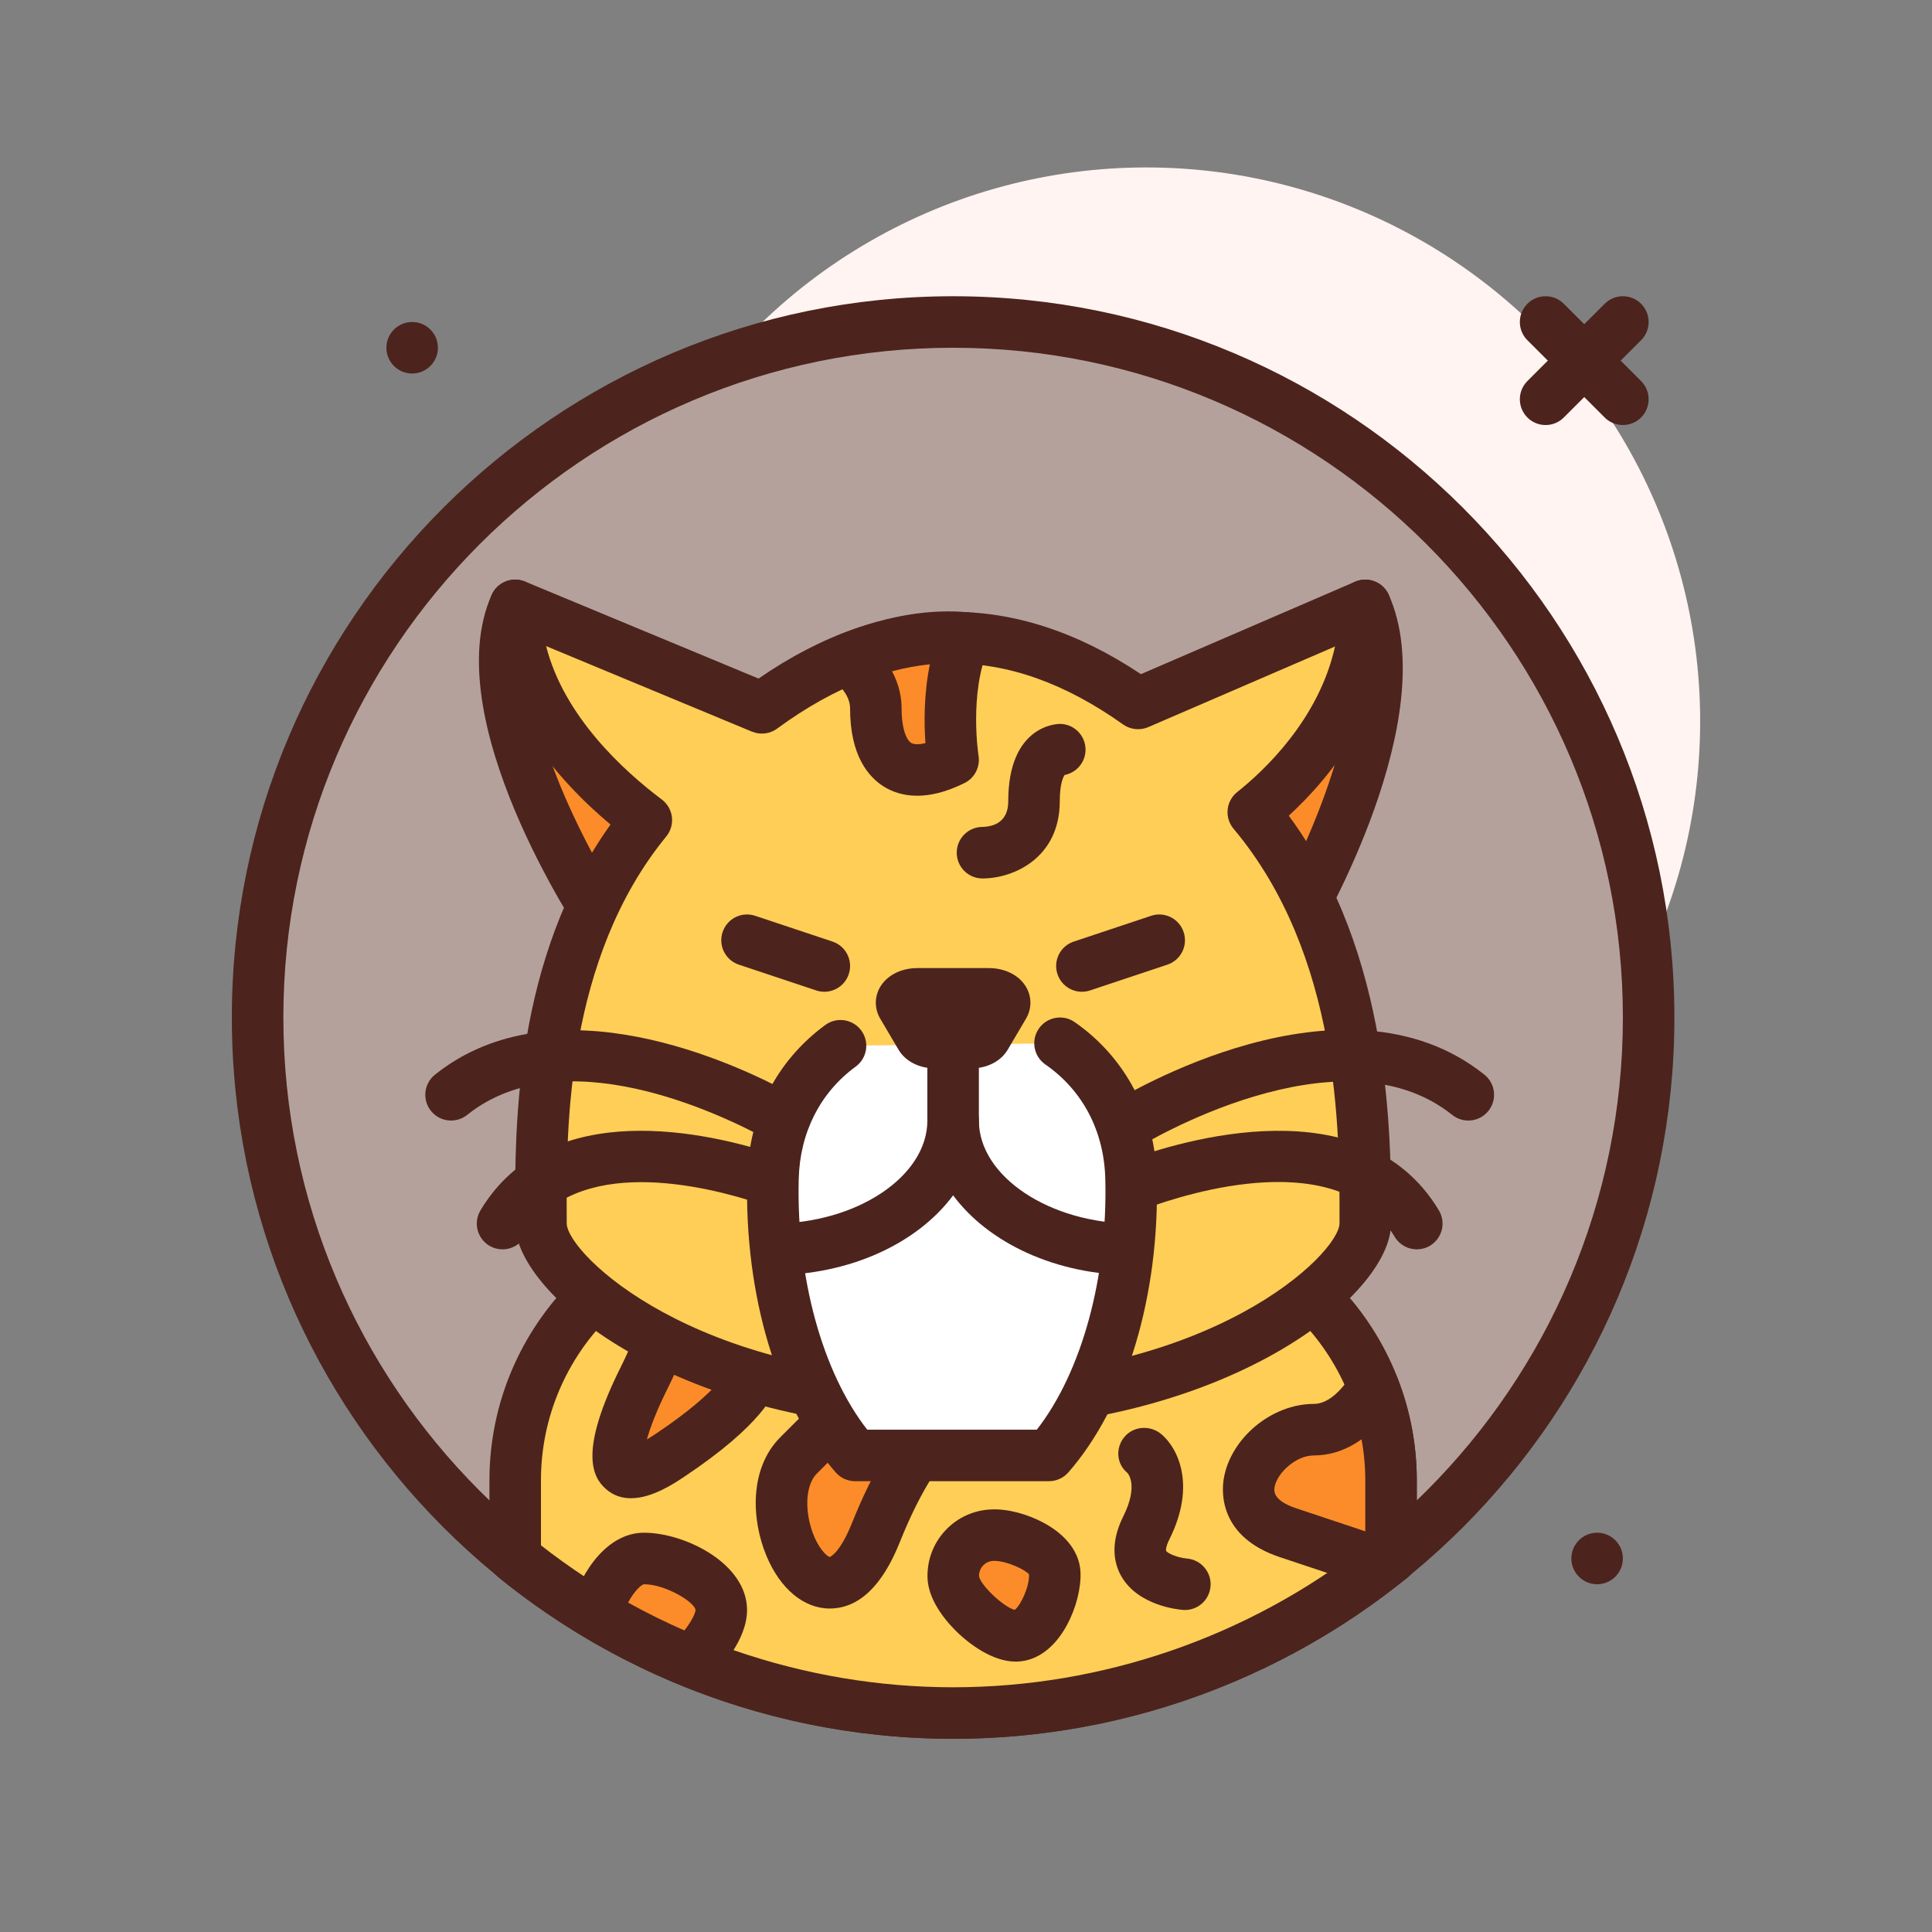 <svg id="leopard" enable-background="new 0 0 300 300" height="512" viewBox="0 0 300 300" width="512" xmlns="http://www.w3.org/2000/svg"><rect x="0" y="0" width="300" height="300" fill="#808080" stroke="none"/><g><circle cx="248" cy="242" fill="#4c241d" r="4"/><circle cx="178" cy="112" fill="#fff4f1" r="86"/><g><circle cx="148" cy="158" fill="#b5a19c" r="108"/><path d="m148 270c-61.758 0-112-50.242-112-112s50.242-112 112-112 112 50.242 112 112-50.242 112-112 112zm0-216c-57.346 0-104 46.652-104 104s46.654 104 104 104 104-46.652 104-104-46.654-104-104-104z" fill="#4c241d"/></g><g><path d="m176.13 190h-56.26c-22.02 0-39.87 17.85-39.87 39.87v12.017c18.567 15.069 42.223 24.113 68 24.113s49.433-9.044 68-24.113v-12.017c0-22.02-17.85-39.87-39.87-39.87z" fill="#ffce56"/><path d="m148 270c-25.609 0-50.654-8.883-70.521-25.008-.936-.758-1.479-1.898-1.479-3.105v-12.016c0-24.191 19.68-43.871 43.869-43.871h56.262c24.189 0 43.869 19.68 43.869 43.871v12.016c0 1.207-.543 2.348-1.479 3.105-19.867 16.125-44.912 25.008-70.521 25.008zm-64-30.039c18.203 14.227 40.854 22.039 64 22.039s45.797-7.812 64-22.039v-10.09c0-19.781-16.092-35.871-35.869-35.871h-56.262c-19.777 0-35.869 16.09-35.869 35.871zm132 1.926h.039z" fill="#4c241d"/></g><g><path d="m136 214s-4 4-12 12 4 32 12 12 16-20 16-20z" fill="#fc8c29"/><path d="m128.836 249.77c-4.008 0-7.67-3.039-9.809-8.145-2.396-5.719-2.664-13.645 2.145-18.453l12-12c.994-.992 2.439-1.398 3.799-1.051l16 4c1.959.488 3.246 2.363 3 4.367-.248 2.004-1.949 3.512-3.967 3.512.18.004-5.779 1.211-12.289 17.484-2.715 6.789-6.354 10.246-10.814 10.285-.022.001-.044.001-.065.001zm8.391-31.34-10.398 10.398c-1.609 1.609-1.938 5.188-.797 8.695.928 2.855 2.373 4.176 2.82 4.246-.02-.004 1.527-.488 3.434-5.254 3.32-8.301 6.758-13.551 9.828-16.863z" fill="#4c241d"/></g><g><path d="m104 202s0 4-4 12-8 20 4 12 12.92-12.262 12.92-12.262z" fill="#fc8c29"/><path d="m97.969 232.645c-1.367 0-2.711-.395-3.893-1.438-2.129-1.883-4.203-5.895 2.346-18.996 3.398-6.793 3.578-10.262 3.58-10.293.064-1.555 1.021-2.969 2.455-3.566s3.084-.352 4.232.688l12.92 11.738c1.057.961 1.521 2.41 1.221 3.805-.379 1.758-2.562 6.715-14.611 14.746-1.569 1.046-4.973 3.316-8.25 3.316zm2.041-6.454h.039zm6.293-16.695c-.639 1.781-1.518 3.879-2.725 6.293-1.6 3.199-2.605 5.859-3.131 7.723.391-.23.834-.508 1.334-.84 5.635-3.758 8.531-6.531 9.977-8.219z" fill="#4c241d"/></g><circle cx="64" cy="54" fill="#4c241d" r="4"/><path d="m252 66c-1.023 0-2.047-.391-2.828-1.172l-12-12c-1.562-1.562-1.562-4.094 0-5.656s4.094-1.562 5.656 0l12 12c1.562 1.562 1.562 4.094 0 5.656-.781.781-1.805 1.172-2.828 1.172z" fill="#4c241d"/><path d="m240 66c-1.023 0-2.047-.391-2.828-1.172-1.562-1.562-1.562-4.094 0-5.656l12-12c1.562-1.562 4.094-1.562 5.656 0s1.562 4.094 0 5.656l-12 12c-.781.781-1.805 1.172-2.828 1.172z" fill="#4c241d"/><g><path d="m212 94c7.754 17.36-11.263 49.6-11.263 49.6l-15.509-22.32z" fill="#fc8c29"/><path d="m200.736 147.602c-1.307 0-2.535-.641-3.285-1.719l-15.508-22.32c-1.096-1.578-.916-3.711.43-5.082l26.771-27.281c.926-.945 2.248-1.379 3.564-1.137 1.301.234 2.404 1.098 2.943 2.305 8.498 19.027-10.65 51.879-11.471 53.266-.691 1.176-1.936 1.914-3.297 1.965-.047.003-.098.003-.147.003zm-10.334-25.883 9.9 14.25c4.492-9.008 10.205-23.352 9.494-34.012z" fill="#4c241d"/></g><g><path d="m80 94c-7.754 17.36 13.914 49.6 13.914 49.6l15.509-22.32z" fill="#fc8c29"/><path d="m93.914 147.602c-.01 0-.021 0-.031 0-1.32-.012-2.551-.672-3.289-1.77-.936-1.391-22.805-34.301-14.246-53.465.525-1.176 1.588-2.027 2.852-2.285 1.262-.262 2.574.109 3.52.984l29.422 27.281c1.463 1.355 1.703 3.578.566 5.215l-15.508 22.32c-.749 1.079-1.977 1.72-3.286 1.72zm-11.572-45.973c-.51 10.832 6.518 25.672 11.76 34.691l10.053-14.469z" fill="#4c241d"/></g><g><path d="m194.61 126.115c7.755-6.162 17.39-17.553 17.39-32.115l-35.279 15.234c-8.863-6.3-18.555-10.274-28.721-10.274-10.537 0-20.573 4.249-29.695 10.955l-38.305-15.915c0 15.599 12.655 27.555 20.364 33.347-17.291 21.135-16.364 50.157-16.364 62.653 0 7.44 22.026 28 64 28s64-20.56 64-28c0-12.74.486-42.588-17.39-63.885z" fill="#ffce56"/><path d="m148 222c-42.184 0-68-20.719-68-32l-.004-1.809c-.041-12.984-.127-39.309 14.805-60.156-8.147-6.824-18.801-18.691-18.801-34.035 0-1.336.668-2.586 1.779-3.328s2.521-.875 3.756-.367l36.256 15.062c19.625-13.559 39.656-13.836 59.375-.684l33.248-14.355c1.236-.531 2.658-.406 3.783.328 1.125.742 1.803 1.996 1.803 3.344 0 15.492-9.521 26.824-15.877 32.66 15.914 21.574 15.889 49.918 15.877 62.355v.985c0 11.281-25.816 32-68 32zm-63.199-121.672c2.766 10.918 12.055 19.379 17.965 23.82.871.656 1.438 1.637 1.568 2.719s-.186 2.172-.875 3.012c-15.59 19.059-15.504 45.555-15.463 58.285l.004 1.836c.15 4.746 19.814 24 60 24 40.184 0 59.85-19.254 60-24.004v-.988c.014-13.203.039-40.676-16.453-60.32-.695-.824-1.025-1.898-.918-2.973.109-1.074.646-2.059 1.492-2.73 4.053-3.219 12.67-11.219 15.18-22.598l-28.994 12.52c-1.289.547-2.762.398-3.904-.41-18.127-12.891-35.68-12.613-53.729.641-1.133.832-2.611 1-3.904.473z" fill="#4c241d"/></g><g><path d="m130.518 162.386c-6.257 4.583-10.272 11.803-10.491 20.593-.45 18.105 4.843 33.972 12.751 43.021h30.101c7.909-9.048 13.202-24.916 12.751-43.021-.225-9.041-4.467-16.421-11.033-20.979" fill="#fff"/><path d="m162.879 230h-30.102c-1.154 0-2.252-.5-3.012-1.367-9.057-10.363-14.193-27.465-13.736-45.754.242-9.746 4.549-18.172 12.125-23.719 1.787-1.312 4.287-.914 5.59.863 1.307 1.781.918 4.285-.863 5.59-5.531 4.051-8.676 10.254-8.855 17.465-.381 15.285 3.668 29.98 10.635 38.922h26.336c6.967-8.941 11.016-23.637 10.635-38.918-.186-7.434-3.492-13.754-9.314-17.797-1.814-1.258-2.264-3.75-1.004-5.566 1.256-1.812 3.75-2.273 5.566-1.004 7.855 5.453 12.502 14.262 12.748 24.168.457 18.285-4.68 35.387-13.736 45.75-.761.867-1.859 1.367-3.013 1.367z" fill="#4c241d"/></g><path d="m176 198c-12.033 0-22.537-5.008-28-12.391-5.463 7.383-15.967 12.391-28 12.391v-8c13.01 0 24-7.328 24-16 0-2.211 1.791-4 4-4s4 1.789 4 4c0 8.672 10.99 16 24 16z" fill="#4c241d"/><g><path d="m150.71 161.909h-5.42c-1.053 0-1.987-.381-2.32-.945l-2.842-4.819c-.528-.895.651-1.819 2.32-1.819h11.104c1.669 0 2.848.924 2.32 1.819l-2.842 4.819c-.333.564-1.267.945-2.32.945z" fill="#ffce56"/><path d="m150.709 165.91h-5.418c-2.529 0-4.682-1.086-5.762-2.902l-2.848-4.832c-.898-1.523-.912-3.344-.037-4.875 1.049-1.836 3.271-2.977 5.803-2.977h11.105c2.531 0 4.754 1.141 5.803 2.977.875 1.531.861 3.352-.037 4.875l-2.842 4.82c-1.085 1.828-3.238 2.914-5.767 2.914z" fill="#4c241d"/></g><g><path d="m116 146 12 4" fill="#ffce56"/><path d="m128 154c-.418 0-.846-.066-1.266-.207l-12-4c-2.096-.695-3.229-2.961-2.529-5.059.699-2.094 2.953-3.234 5.061-2.527l12 4c2.096.695 3.229 2.961 2.529 5.059-.559 1.675-2.119 2.734-3.795 2.734z" fill="#4c241d"/></g><g fill="#4c241d"><path d="m168 154c-1.676 0-3.236-1.059-3.795-2.734-.699-2.098.434-4.363 2.529-5.059l12-4c2.104-.707 4.363.434 5.061 2.527.699 2.098-.434 4.363-2.529 5.059l-12 4c-.42.141-.848.207-1.266.207z"/><path d="m148 182c-2.209 0-4-1.789-4-4v-12c0-2.211 1.791-4 4-4s4 1.789 4 4v12c0 2.211-1.791 4-4 4z"/><path d="m174.805 178.664c-1.338 0-2.645-.672-3.402-1.891-1.164-1.875-.592-4.34 1.283-5.504 1.451-.906 35.855-21.949 57.812-4.395 1.727 1.383 2.006 3.898.625 5.625-1.377 1.723-3.9 2.004-5.621.625-17.535-14.035-48.283 4.742-48.592 4.938-.656.407-1.387.602-2.105.602z"/><path d="m220.004 194c-1.359 0-2.684-.691-3.434-1.941-8.535-14.227-31.887-6.922-38.84-4.34-2.062.773-4.371-.285-5.141-2.359-.77-2.07.287-4.371 2.359-5.141 8.414-3.121 36.777-11.785 48.48 7.723 1.137 1.895.523 4.352-1.371 5.488-.643.386-1.352.57-2.053.57z"/><path d="m120.826 177.285c-.646 0-1.301-.156-1.908-.488-7.119-3.871-31.496-15.594-46.381-3.672-1.723 1.379-4.244 1.094-5.621-.625-1.381-1.727-1.102-4.242.625-5.625 18.742-14.988 46.992-1.57 55.201 2.898 1.941 1.055 2.658 3.484 1.602 5.426-.727 1.332-2.1 2.086-3.518 2.086z"/><path d="m78.035 194c-.701 0-1.41-.184-2.055-.57-1.895-1.137-2.508-3.594-1.371-5.488 10.771-17.945 35.66-12.027 45.857-8.645 2.098.695 3.234 2.957 2.539 5.055-.695 2.094-2.953 3.223-5.055 2.539-8.373-2.773-28.684-7.82-36.482 5.168-.749 1.25-2.073 1.941-3.433 1.941z"/></g><g><path d="m149.81 99.047c-.604-.028-1.203-.087-1.81-.087-5.585 0-11.023 1.222-16.265 3.343 2.319 1.923 4.265 4.481 4.265 7.697 0 8 4 12 12 8 0 0-1.747-10.656 1.81-18.953z" fill="#fc8c29"/><path d="m142.418 123.562c-2.227 0-3.922-.648-5.139-1.398-2.408-1.488-5.279-4.809-5.279-12.164 0-1.516-.947-3.066-2.816-4.613-1.086-.898-1.617-2.301-1.402-3.691.215-1.395 1.146-2.57 2.451-3.098 6.443-2.613 12.941-4.008 19.203-3.578l.557.031c1.311.059 2.51.758 3.207 1.871s.805 2.496.287 3.703c-3.041 7.086-1.553 16.637-1.537 16.734.275 1.727-.598 3.438-2.16 4.219-2.917 1.457-5.36 1.984-7.372 1.984zm-3.9-19.324c1.158 2.172 1.482 4.188 1.482 5.762 0 3.277.801 4.934 1.486 5.359.377.23 1.111.301 2.215.035-.211-2.953-.273-7.547.689-12.242-1.939.2-3.9.563-5.872 1.086z" fill="#4c241d"/></g><g><path d="m107.316 257.96c2.605-2.502 4.684-5.653 4.684-7.96 0-4.418-7.582-8-12-8-3.406 0-6.296 4.5-7.449 8.589 4.701 2.823 9.635 5.278 14.765 7.371z" fill="#fc8c29"/><path d="m107.316 261.961c-.51 0-1.021-.098-1.512-.297-5.352-2.184-10.504-4.758-15.314-7.645-1.547-.93-2.279-2.781-1.789-4.516 1.615-5.726 5.737-11.503 11.299-11.503 6.369 0 16 4.785 16 12 0 4.66-4.135 9.137-5.912 10.844-.76.73-1.758 1.117-2.772 1.117zm-9.785-13.113c2.812 1.562 5.738 3.012 8.742 4.328 1.186-1.508 1.717-2.73 1.727-3.176-.174-1.281-4.721-4-8-4-.426.059-1.51 1.055-2.469 2.848z" fill="#4c241d"/></g><g><path d="m157.842 254.013c3.481-.133 6.075-6.213 5.942-9.694s-6.213-6.075-9.694-5.942-6.195 3.062-6.062 6.542c.132 3.482 6.333 9.227 9.814 9.094z" fill="#fc8c29"/><path d="m157.727 258.016c-3.756 0-7.365-2.961-8.766-4.258-1.434-1.328-4.783-4.832-4.932-8.684-.104-2.75.869-5.379 2.74-7.398s4.416-3.188 7.168-3.293c2.5-.121 5.598.711 8.158 2.094 3.549 1.922 5.568 4.652 5.686 7.691.094 2.469-.709 5.594-2.096 8.156-1.922 3.551-4.652 5.57-7.691 5.684-.09.004-.18.008-.267.008zm.037-8h.039zm-3.371-7.641c-.051 0-.1 0-.15 0-.615.023-1.186.285-1.605.738-.418.453-.637 1.039-.611 1.656.271 1.441 3.852 4.801 5.541 5.211.893-.66 2.293-3.566 2.219-5.508-.373-.601-3.349-2.097-5.394-2.097z" fill="#4c241d"/></g><g><path d="m216 229.87c0-5.063-.981-9.887-2.703-14.343-1.994 3.15-5.086 6.474-9.297 6.474-8 0-16 12-4 16 5.216 1.738 10.429 3.476 14.659 4.886.438-.344.908-.648 1.341-1z" fill="#fc8c29"/><path d="m214.658 246.887c-.426 0-.852-.066-1.266-.207l-14.658-4.887c-9.406-3.133-9.051-10.074-8.717-12.129 1.026-6.324 7.43-11.664 13.983-11.664 2.477 0 4.584-2.508 5.918-4.613.807-1.273 2.262-1.98 3.77-1.84 1.504.148 2.795 1.129 3.34 2.539 1.972 5.102 2.972 10.414 2.972 15.785v12.016c0 1.207-.545 2.348-1.48 3.105-.297.242-.604.465-.912.688l-.484.359c-.714.555-1.585.848-2.466.848zm1.342-5h.039zm-4.584-18.395c-2.728 1.973-5.361 2.508-7.416 2.508-2.795 0-5.732 2.766-6.086 4.945-.082.504-.33 2.031 3.352 3.262l10.734 3.578v-7.914c0-2.141-.195-4.269-.584-6.379z" fill="#4c241d"/></g><path d="" style="fill:#fff;stroke:#4c241d;stroke-width:8;stroke-linecap:round;stroke-linejoin:round;stroke-miterlimit:10"/><path d="m184.004 250c-.1 0-.201-.004-.303-.012-.707-.051-6.986-.648-9.59-5.242-1.051-1.848-1.85-4.965.311-9.285 2.41-4.82.711-6.68.637-6.754-1.705-1.406-1.875-3.859-.471-5.566 1.404-1.703 3.996-1.883 5.705-.477 2.492 2.051 5.568 7.809 1.285 16.375-.576 1.148-.539 1.707-.51 1.762.266.473 1.938 1.098 3.256 1.211 2.189.195 3.828 2.121 3.648 4.312-.169 2.09-1.906 3.676-3.968 3.676z" fill="#4c241d"/><g><path d="m152.561 132.407s8 0 8-8 4-8 4-8" fill="#ffce56"/><path d="m152.561 136.406c-2.209 0-4-1.789-4-4 0-2.195 1.77-3.98 3.961-4 1.844-.047 4.039-.785 4.039-4 0-11.863 7.674-12 8-12 2.209 0 4 1.789 4 4 0 1.953-1.398 3.578-3.25 3.93-.211.309-.75 1.367-.75 4.07 0 8.805-7.176 12-12 12z" fill="#4c241d"/></g></g></svg>